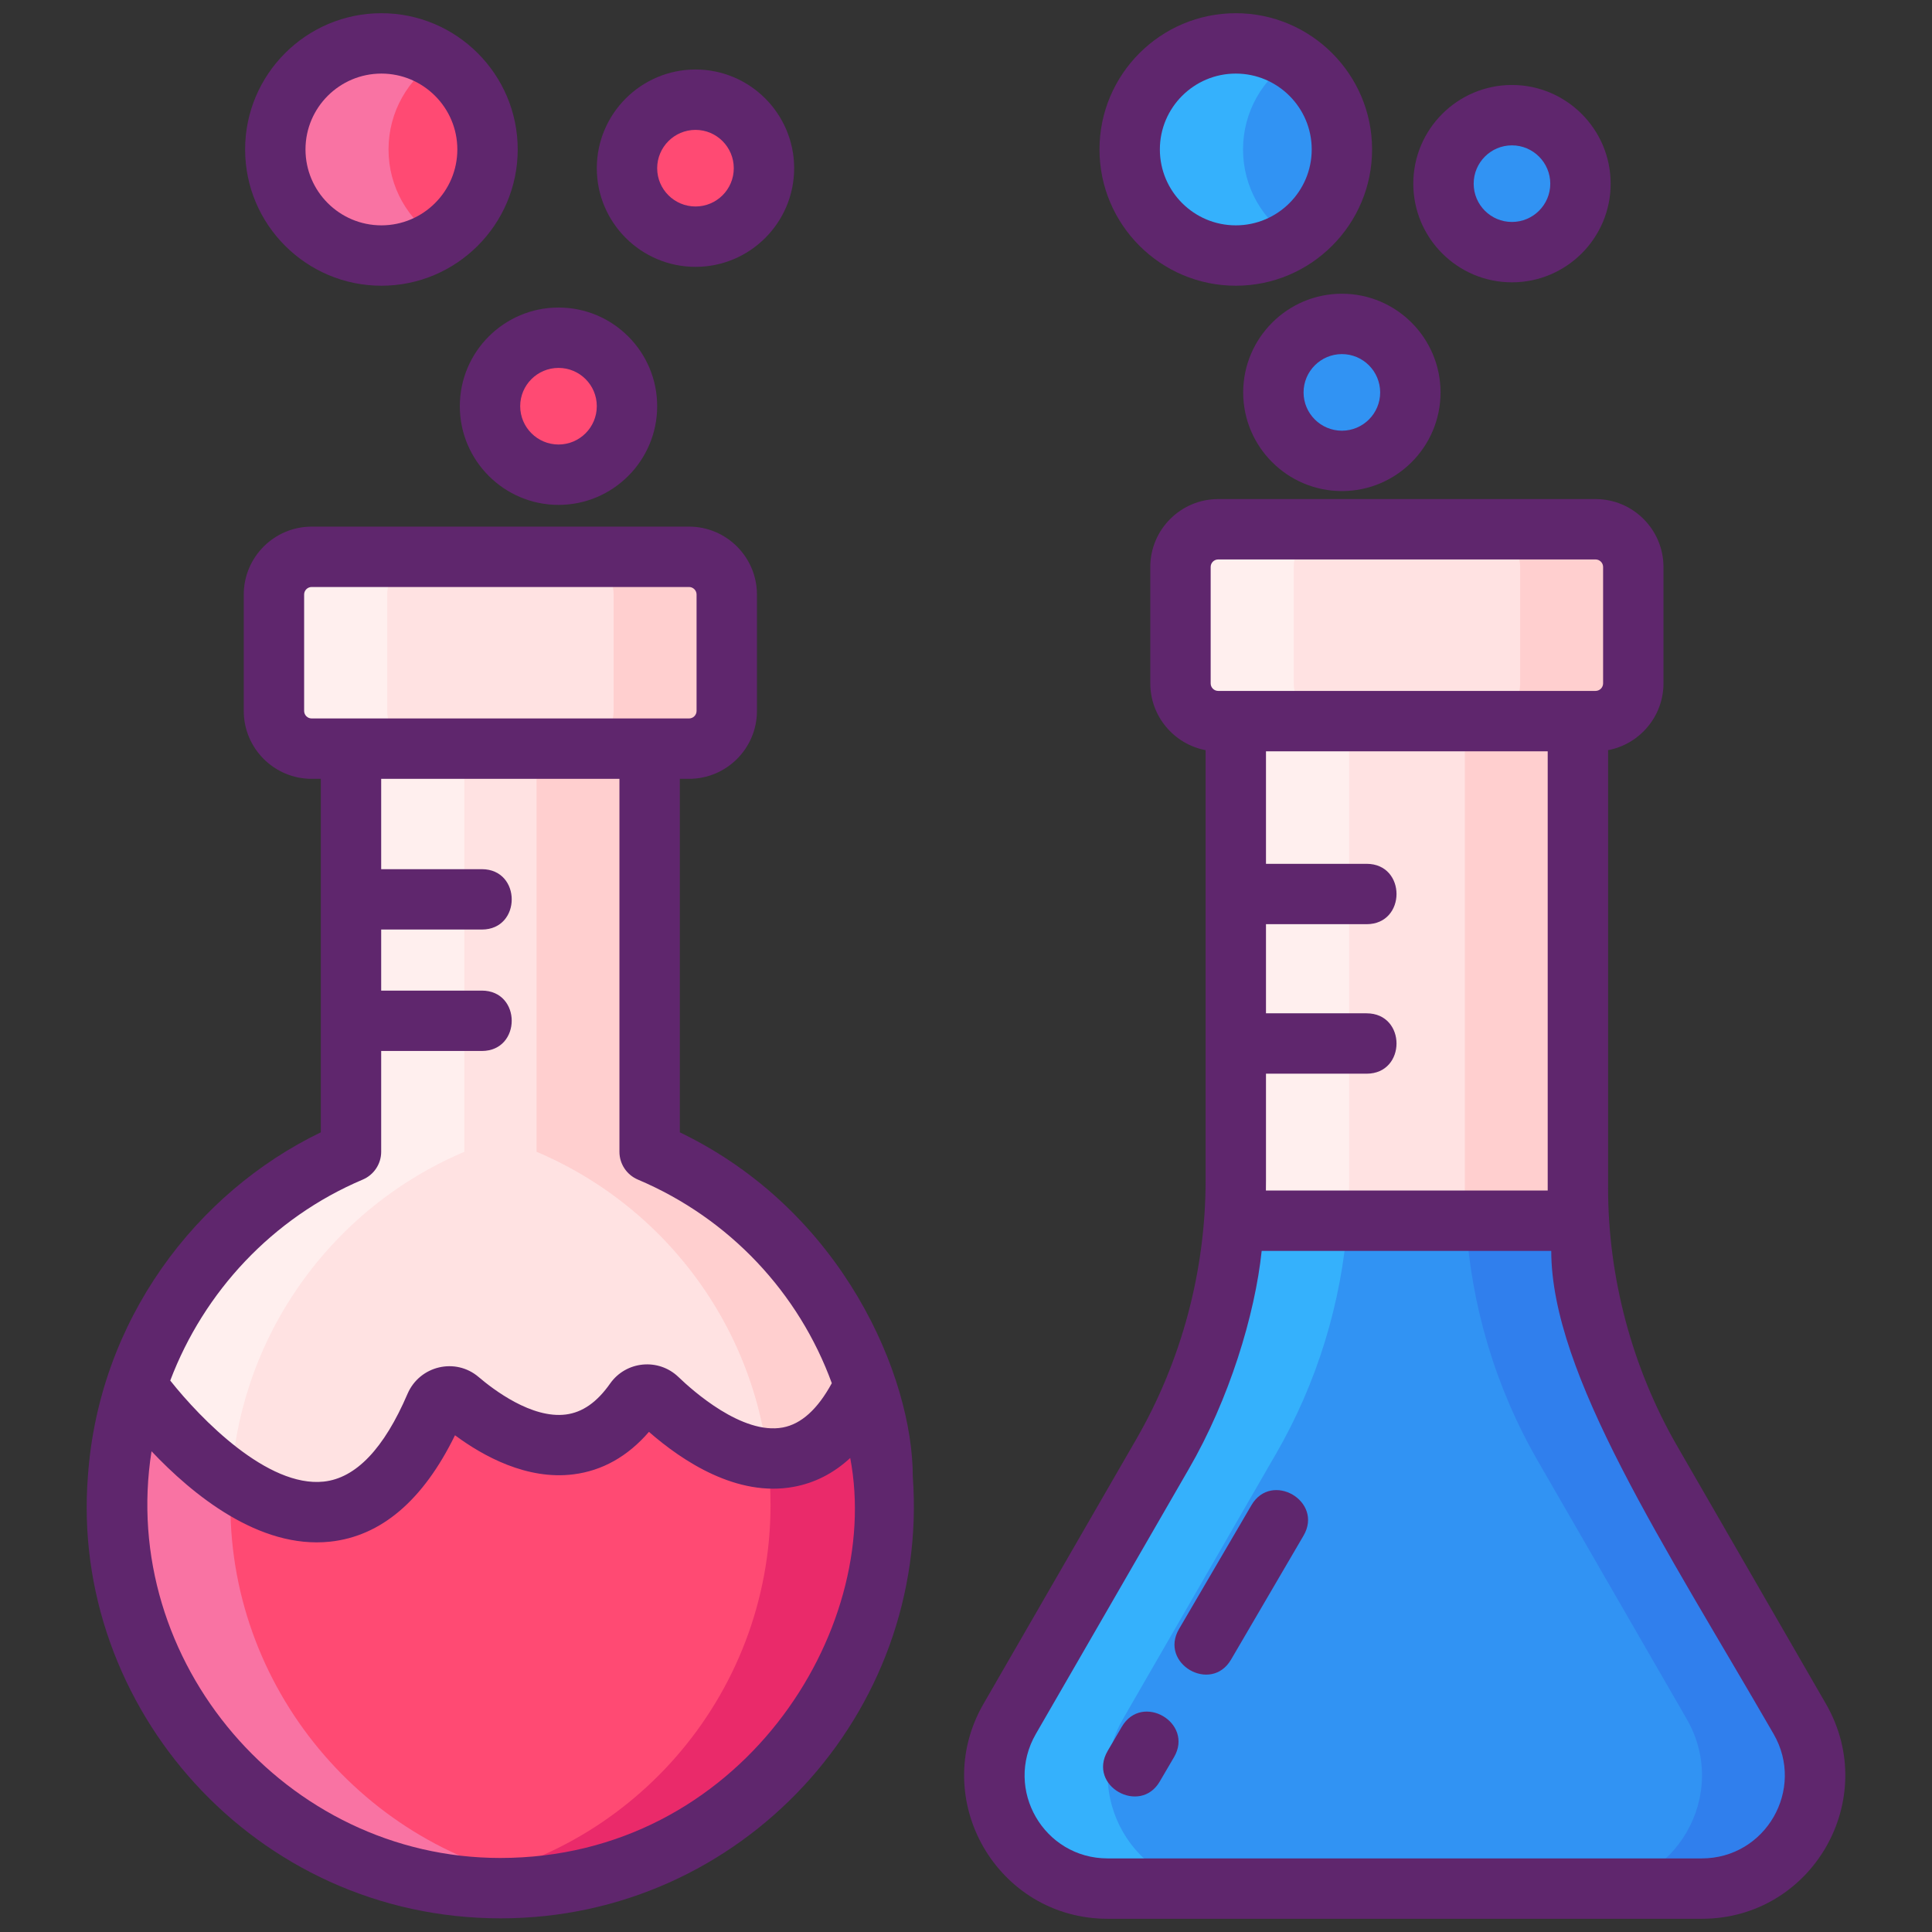 <svg id="Icon_Set" enable-background="new 0 0 256 256" height="512" viewBox="0 0 256 256" width="512" xmlns="http://www.w3.org/2000/svg"><rect x="0" y="0" width="256" height="256" fill="#333333" stroke="none"/><path d="m225.499 250.255h-78.7c-11.55 0-18.77-12.5-12.99-22.5l19.67-34.08.57-.99c5.48-9.48 8.72-20.06 9.52-30.94.13-1.77.2-3.54.2-5.32v-83.19h45.33v84.18c0 1.45.04 2.89.14 4.33.66 11.22 3.93 22.15 9.58 31.93l19.67 34.08c5.78 10-1.44 22.5-12.99 22.5z" fill="#ffe2e2"/><path d="m225.499 250.26h-15c11.55 0 18.77-12.5 12.99-22.5l-19.67-34.09c-5.65-9.77-8.92-20.71-9.58-31.93-.1-1.44-.14-2.88-.14-4.33v-84.18h15v84.18c0 1.45.04 2.89.14 4.33.66 11.22 3.93 22.16 9.58 31.93l19.67 34.09c5.78 10-1.44 22.5-12.99 22.5z" fill="#ffcfcf"/><path d="m178.769 73.23v83.19c0 1.79-.07 3.55-.2 5.32-.8 10.89-4.04 21.47-9.52 30.95l-.57.98-19.67 34.09c-5.78 10 1.44 22.5 12.99 22.5h-15c-11.55 0-18.77-12.5-12.99-22.5l19.67-34.09.57-.98c5.48-9.48 8.72-20.06 9.52-30.95.13-1.77.2-3.53.2-5.32v-83.19z" fill="#ffefee"/><path d="m86.099 152.616v-54.831c0-5.523-4.477-10-10-10h-19.57c-5.523 0-10 4.477-10 10v54.831c-18.846 7.979-31.874 27.012-30.954 48.97 1.07 25.537 21.376 46.568 46.865 48.457 29.797 2.209 54.658-21.313 54.658-50.641.001-21.029-12.781-39.072-30.999-46.786z" fill="#ffe2e2"/><path d="m117.099 199.4c0 29.33-24.86 52.85-54.66 50.64-1.23-.09-2.45-.23-3.65-.41 24.5-3.61 43.31-24.72 43.31-50.23 0-21.03-12.78-39.07-31-46.78v-54.83c0-5.53-4.48-10-10-10h15c5.52 0 10 4.47 10 10v54.83c18.22 7.71 31 25.75 31 46.78z" fill="#ffcfcf"/><path d="m73.789 249.63c-3.67.55-7.47.7-11.35.41-25.49-1.89-45.79-22.92-46.86-48.45-.92-21.96 12.1-40.99 30.95-48.97v-54.83c0-5.53 4.48-10 10-10h15c-5.52 0-10 4.47-10 10v54.83c-18.85 7.98-31.87 27.01-30.95 48.97 1.02 24.3 19.46 44.52 43.21 48.04z" fill="#ffefee"/><path d="m211.432 95.552h-50c-2.761 0-5-2.239-5-5v-15.421c0-2.761 2.239-5 5-5h50c2.761 0 5 2.239 5 5v15.421c0 2.762-2.238 5-5 5z" fill="#ffe2e2"/><circle cx="163.765" cy="19.804" fill="#3193f3" r="14.059"/><circle cx="50.536" cy="19.802" fill="#ff4a73" r="14.059"/><circle cx="177.824" cy="51.996" fill="#3193f3" r="9.075"/><circle cx="74.007" cy="53.822" fill="#ff4a73" r="9.075"/><circle cx="200.358" cy="24.337" fill="#3193f3" r="9.075"/><circle cx="92.156" cy="22.29" fill="#ff4a73" r="9.075"/><path d="m225.499 250.255h-78.7c-11.55 0-18.77-12.5-12.99-22.5l19.67-34.08.57-.99c5.48-9.48 8.72-20.06 9.52-30.94h14.255 22.533 8.881c.66 11.22 3.93 22.15 9.58 31.93l19.67 34.08c5.781 10-1.439 22.5-12.989 22.5z" fill="#3193f3"/><path d="m91.314 99.203h-50c-2.761 0-5-2.239-5-5v-15.421c0-2.761 2.239-5 5-5h50c2.761 0 5 2.239 5 5v15.421c0 2.762-2.239 5-5 5z" fill="#ffe2e2"/><path d="m58.032 31.689c-2.17 1.38-4.74 2.17-7.5 2.17-7.76 0-14.05-6.29-14.05-14.06 0-7.76 6.29-14.06 14.05-14.06 2.76 0 5.33.8 7.5 2.17-3.94 2.49-6.55 6.89-6.55 11.89 0 5.01 2.61 9.4 6.55 11.89z" fill="#f973a3"/><path d="m171.269 31.69c-2.17 1.38-4.74 2.17-7.5 2.17-7.77 0-14.06-6.29-14.06-14.06 0-7.76 6.29-14.06 14.06-14.06 2.76 0 5.33.8 7.5 2.17-3.95 2.49-6.56 6.89-6.56 11.89 0 5.01 2.61 9.4 6.56 11.89z" fill="#35b1fc"/><path d="m117.099 199.405c0 28.894-24.146 52.16-53.356 50.716-26.83-1.326-48.209-23.844-48.214-50.707-.001-5.533.879-10.857 2.53-15.839 0 0 25.393 35.927 39.639 2.69.536-1.25 2.107-1.642 3.142-.76 4.517 3.849 15.477 11.201 23.297.126.702-.994 2.127-1.136 3.003-.291 4.886 4.713 19.091 16.066 27.43-1.765 1.649 4.98 2.529 10.3 2.529 15.83z" fill="#ff4a73"/><path d="m117.099 199.4c0 28.9-24.15 52.17-53.36 50.72-1.68-.08-3.33-.25-4.96-.49 24.5-3.6 43.32-24.72 43.32-50.23 0-2.08-.12-4.14-.37-6.16 4.56.29 9.24-1.97 12.84-9.66 1.65 4.97 2.53 10.29 2.53 15.82z" fill="#ea2a6a"/><path d="m73.779 249.63c-3.26.49-6.61.66-10.04.49-26.83-1.33-48.21-23.84-48.21-50.71 0-5.53.88-10.85 2.53-15.83 0 0 5.38 7.61 12.57 12.58-.07 1.07-.1 2.16-.1 3.25 0 25.19 18.79 46.55 43.25 50.22z" fill="#f973a3"/><path d="m96.309 78.78v15.42c0 2.76-2.23 5-5 5h-15c2.77 0 5-2.24 5-5v-15.42c0-2.76-2.23-5-5-5h15c2.77 0 5 2.24 5 5z" fill="#ffcfcf"/><path d="m56.309 99.2h-15c-2.76 0-5-2.24-5-5v-15.42c0-2.76 2.24-5 5-5h15c-2.76 0-5 2.24-5 5v15.42c0 2.76 2.24 5 5 5z" fill="#ffefee"/><path d="m225.499 250.26h-15c11.55 0 18.77-12.5 12.99-22.5l-19.67-34.09c-5.65-9.77-8.92-20.71-9.58-31.93h15c.66 11.22 3.93 22.16 9.58 31.93l19.67 34.09c5.78 10-1.44 22.5-12.99 22.5z" fill="#307fed"/><path d="m178.569 161.74c-.8 10.89-4.04 21.47-9.52 30.95l-.57.98-19.67 34.09c-5.78 10 1.44 22.5 12.99 22.5h-15c-11.55 0-18.77-12.5-12.99-22.5l19.67-34.09.57-.98c5.48-9.48 8.72-20.06 9.52-30.95z" fill="#35b1fc"/><path d="m216.429 75.13v15.42c0 2.76-2.24 5-5 5h-15c2.76 0 5-2.24 5-5v-15.42c0-2.76-2.24-5-5-5h15c2.76 0 5 2.24 5 5z" fill="#ffcfcf"/><path d="m176.429 95.55h-15c-2.76 0-5-2.24-5-5v-15.42c0-2.76 2.24-5 5-5h15c-2.76 0-5 2.24-5 5v15.42c0 2.76 2.24 5 5 5z" fill="#ffefee"/><g fill="#5f266d"><path d="m163.749 37.86c9.96 0 18.06-8.1 18.06-18.06 0-9.95-8.1-18.05-18.06-18.05s-18.06 8.1-18.06 18.05c0 9.96 8.1 18.06 18.06 18.06zm0-28.11c5.55 0 10.06 4.51 10.06 10.05 0 5.55-4.51 10.06-10.06 10.06s-10.06-4.51-10.06-10.06c0-5.54 4.51-10.05 10.06-10.05z"/><path d="m50.539 37.86c9.95 0 18.06-8.1 18.06-18.06 0-9.95-8.11-18.05-18.06-18.05-9.96 0-18.06 8.1-18.06 18.05 0 9.96 8.1 18.06 18.06 18.06zm0-28.11c5.54 0 10.06 4.51 10.06 10.05 0 5.55-4.52 10.06-10.06 10.06-5.55 0-10.06-4.51-10.06-10.06 0-5.54 4.51-10.05 10.06-10.05z"/><path d="m164.729 52c0 7.21 5.87 13.07 13.08 13.07s13.07-5.86 13.07-13.07-5.86-13.08-13.07-13.08-13.08 5.87-13.08 13.08zm13.08 5.07c-2.8 0-5.08-2.28-5.08-5.07 0-2.8 2.28-5.08 5.08-5.08s5.07 2.28 5.07 5.08c0 2.79-2.27 5.07-5.07 5.07z"/><path d="m60.929 53.82c0 7.21 5.87 13.08 13.08 13.08s13.07-5.87 13.07-13.08-5.86-13.07-13.07-13.07-13.08 5.86-13.08 13.07zm13.08-5.07c2.8 0 5.07 2.27 5.07 5.07s-2.27 5.08-5.07 5.08-5.08-2.28-5.08-5.08 2.28-5.07 5.08-5.07z"/><path d="m200.339 37.41c7.21 0 13.08-5.86 13.08-13.07s-5.87-13.08-13.08-13.08-13.07 5.87-13.07 13.08 5.86 13.07 13.07 13.07zm0-18.15c2.8 0 5.08 2.28 5.08 5.08s-2.28 5.07-5.08 5.07-5.07-2.27-5.07-5.07 2.27-5.08 5.07-5.08z"/><path d="m92.159 35.36c7.21 0 13.07-5.86 13.07-13.07s-5.86-13.08-13.07-13.08-13.08 5.87-13.08 13.08 5.87 13.07 13.08 13.07zm0-18.15c2.8 0 5.07 2.28 5.07 5.08s-2.27 5.07-5.07 5.07-5.08-2.27-5.08-5.07 2.28-5.08 5.08-5.08z"/><path d="m241.939 225.76-19.67-34.09c-6.05-10.46-9.19-22.474-9.19-34.25v-58.02c4.17-.79 7.34-4.46 7.34-8.85v-15.42c0-4.96-4.04-9-9-9h-50c-4.97 0-9 4.04-9 9v15.42c0 4.39 3.16 8.06 7.33 8.85v57.02c0 11.96-3.189 23.9-9.18 34.27l-20.24 35.06c-7.322 12.664 1.804 28.5 16.45 28.5h78.7c14.661 0 23.766-15.838 16.46-28.49zm-16.46 20.49h-78.7c-8.461 0-13.77-9.132-9.52-16.5l20.24-35.06c5.375-9.255 8.789-20.457 9.68-28.94h38.37c0 16.353 15.073 39.076 29.46 64.01 4.228 7.308-1.027 16.49-9.53 16.49zm-14.06-172.12c.55 0 1 .45 1 1v15.42c0 .55-.45 1-1 1-10.035 0-38.555 0-50 0-.56 0-1-.45-1-1v-15.42c0-.55.44-1 1-1zm-43.67 82.29v-14.15h13.33c5.285 0 5.293-8 0-8h-13.33v-11.81h13.33c5.285 0 5.293-8 0-8h-13.33v-14.91h37.33v58.2h-37.34c.01-.45.01-.89.01-1.33z"/><path d="m90.079 150.04v-46.84h1.22c4.96 0 9-4.03 9-9v-15.42c0-4.96-4.04-9-9-9h-50c-4.96 0-9 4.04-9 9v15.42c0 4.97 4.04 9 9 9h1.21v46.84c-16.581 8.005-29.409 24.938-30.86 45.54-2.408 30.576 22.083 58.61 54.69 58.61h.01c31.866 0 56.879-27.154 54.6-58.55 0-13.094-9.112-35.115-30.87-45.6zm-23.79 96.15c-28.439 0-50.601-26.048-46.21-53.89 5.42 5.73 14.24 12.97 23.64 11.98 6.77-.72 12.34-5.45 16.57-14.1 3.76 2.79 9.55 5.95 15.68 5.18 3.84-.48 7.2-2.37 10.02-5.63 4.43 3.87 11.66 8.68 19.19 7.28 2.78-.51 5.28-1.79 7.48-3.82 4.374 22.97-14.679 53-46.37 53zm-18.22-89.89c1.48-.63 2.44-2.08 2.44-3.68v-13.36h13.33c5.285 0 5.293-8 0-8h-13.33v-8.09h13.33c5.285 0 5.293-8 0-8h-13.33v-11.97h31.57v49.42c0 1.6.96 3.05 2.44 3.68 12.18 5.16 21.34 15.03 25.7 26.98-1.87 3.44-4.05 5.42-6.5 5.87-5.36 1-11.93-4.87-13.82-6.69-2.656-2.55-6.942-2.125-9.05.86-1.75 2.49-3.67 3.83-5.88 4.11-4.51.57-9.58-3.29-11.55-4.97-3.066-2.619-7.808-1.504-9.42 2.23-3.11 7.26-6.85 11.18-11.11 11.63-7.43.79-16.26-8.26-20.33-13.39 4.45-11.75 13.54-21.56 25.51-26.63zm-7.77-62.1v-15.42c0-.55.45-1 1-1h50c.55 0 1 .45 1 1v15.42c0 .55-.45 1-1 1-5.789 0-44.598 0-50 0-.55 0-1-.45-1-1z"/><path d="m148.649 228.8-1.88 3.21c-2.701 4.648 4.31 8.537 6.91 4.04l1.88-3.21c2.672-4.555-4.228-8.612-6.91-4.04z"/><path d="m165.819 199.45-9.59 16.4c-2.681 4.571 4.241 8.603 6.9 4.04l9.59-16.4c2.686-4.58-4.252-8.596-6.9-4.04z"/></g></svg>